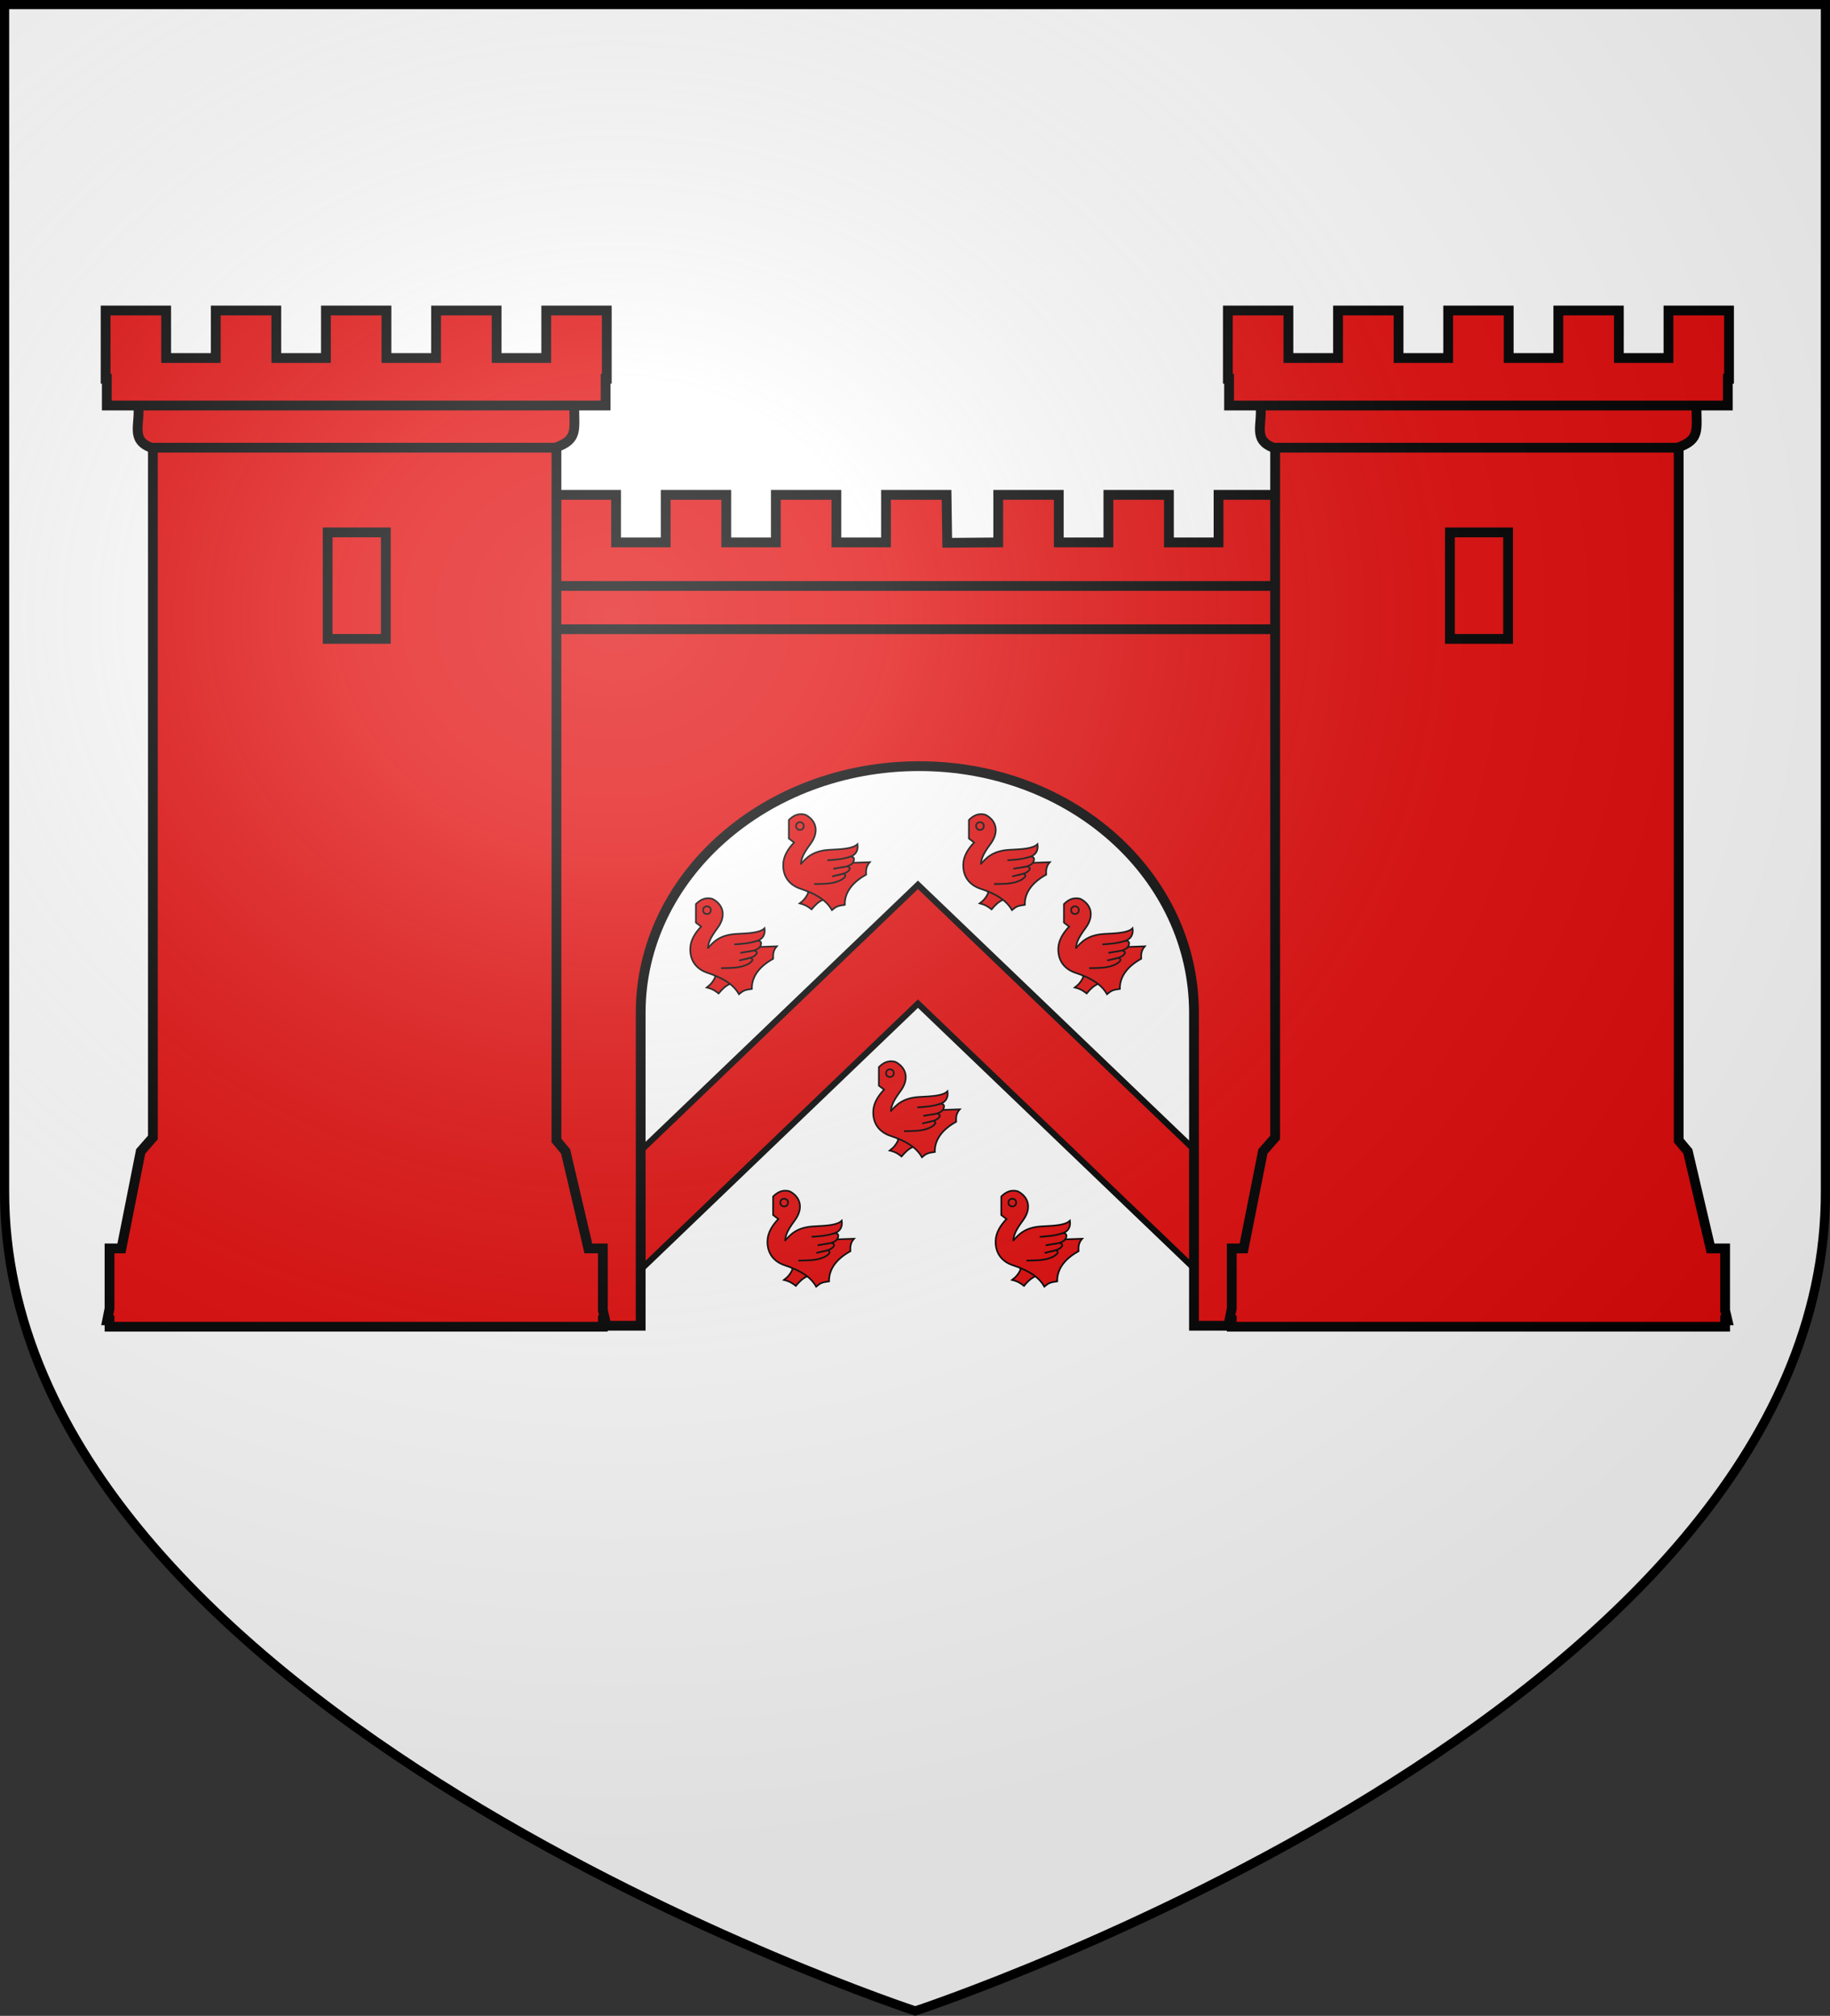 <?xml version="1.0" encoding="UTF-8" standalone="no"?>
<!-- Created with Inkscape (http://www.inkscape.org/) -->

<svg
   xmlns:dc="http://purl.org/dc/elements/1.1/"
   xmlns:cc="http://creativecommons.org/ns#"
   xmlns:rdf="http://www.w3.org/1999/02/22-rdf-syntax-ns#"
   xmlns:svg="http://www.w3.org/2000/svg"
   xmlns="http://www.w3.org/2000/svg"
   xmlns:xlink="http://www.w3.org/1999/xlink"
   version="1.0"
   width="600.001"
   height="660.906"
   id="svg2">
  <rect width="100%" height="100%" fill="#333333" stroke="none"/>
  <title
     id="title2995">Blason de la commune de Villemoyenne (10 - Aube)</title>
  <defs
     id="defs6">
    <linearGradient
       id="linearGradient2893">
      <stop
         id="stop2895"
         style="stop-color:#ffffff;stop-opacity:0.314"
         offset="0" />
      <stop
         id="stop2897"
         style="stop-color:#ffffff;stop-opacity:0.251"
         offset="0.19" />
      <stop
         id="stop2901"
         style="stop-color:#6b6b6b;stop-opacity:0.125"
         offset="0.6" />
      <stop
         id="stop2899"
         style="stop-color:#000000;stop-opacity:0.125"
         offset="1" />
    </linearGradient>
    <radialGradient
       cx="276.81"
       cy="187.125"
       r="300"
       fx="276.81"
       fy="187.125"
       id="radialGradient11919"
       xlink:href="#linearGradient2893"
       gradientUnits="userSpaceOnUse"
       gradientTransform="matrix(1.553,0,0,1.352,-228.181,-52.154)" />
  </defs>
  <g
     transform="translate(-0.75,0.812)"
     id="layer1"
     style="display:inline">
    <path
       d="m 300.464,658.999 c 0,0 299.024,-100.009 298.68,-269.463 l 0.611,-389.361 -598.749,0 0,389.564 C 1.073,560.061 300.464,658.999 300.464,658.999 z"
       id="path3664"
       style="fill:#ffffff;fill-opacity:1;stroke:none;display:inline" />
  </g>
  <g
     transform="translate(-0.75,0.812)"
     id="layer2"
     style="display:inline">
    <g
       transform="matrix(0.81,0,0,0.81,7.859,-410.792)"
       id="g6475">
      <g
         transform="translate(62.857,493.791)"
         id="g6477"
         style="display:inline">
        <g
           id="g5810" />
        <g
           id="g6515">
          <rect
             width="600"
             height="660"
             x="0"
             y="3.375078e-14"
             id="rect4923"
             style="fill:none;stroke:none;display:inline" />
        </g>
      </g>
      <rect
         width="0"
         height="45.714"
         x="314.286"
         y="686.648"
         id="rect4632"
         style="fill:#ff0000;fill-opacity:1;stroke-width:5.394;stroke-miterlimit:4;stroke-dasharray:none" />
    </g>
    <g
       transform="matrix(0.204,0,0,0.204,225.299,225.889)"
       id="layer1-0"
       style="stroke-width:9.809;stroke-miterlimit:4;stroke-dasharray:none">
      <path
         d="M 374.583,310.76 C 280.996,400.62 24.456,646.465 -69.141,736.315 L -68.494,926.846 374.583,501.728 816.887,925.7 816.262,734.075 C 722.865,644.421 467.971,400.423 374.583,310.76 z"
         id="path3095"
         style="fill:#e20909;stroke:#000000;stroke-width:9.809;stroke-miterlimit:4;stroke-dasharray:none;display:inline" />
    </g>
    <path
       d="m 311.326,177.155 16.714,-0.138 0,-15.581 19.851,0 0,15.581 16.266,0 0,-15.581 19.851,0 0,15.581 16.266,0 0,-15.581 19.851,0 0,15.581 16.266,0 0,-15.581 19.851,0 0,22.371 -0.387,0 0,8.784 -308.68,0 0,-8.784 -0.395,0 0,-22.371 19.851,0 0,15.581 16.266,0 0,-15.581 19.851,0 0,15.581 16.266,0 0,-15.581 19.851,0 0,15.581 16.266,0 0,-15.581 19.851,0 0,15.581 16.266,0 0,-15.581 19.851,0 0.23,15.719 z"
       id="path4244"
       style="fill:#e20909;fill-opacity:1;stroke:#000000;stroke-width:3.209;stroke-miterlimit:4;stroke-opacity:1;stroke-dasharray:none" />
    <path
       d="m 155.562,195.625 0,239.031 54.5,0 0,-102.625 c 0,-44.628 40.982,-80.844 91.281,-80.844 50.3,0 90.125,36.215 90.125,80.844 l 0,102.625 54.469,0 0,-239.031 -290.375,0 z"
       transform="translate(0.75,-0.812)"
       id="rect4299"
       style="fill:#e20909;fill-opacity:1;stroke:#000000;stroke-width:3.209;stroke-miterlimit:4;stroke-opacity:1;stroke-dasharray:none" />
    <path
       d="m 165.353,191.303 272.41,0 c -0.221,8.131 1.591,11.453 -6.275,14.192 l -261.821,0 c -7.016,-2.643 -3.381,-7.722 -4.314,-14.192 z"
       id="path4242"
       style="fill:#e20909;fill-opacity:1;stroke:#000000;stroke-width:3.209;stroke-miterlimit:4;stroke-opacity:1;stroke-dasharray:none" />
    <path
       d="m 50.878,129.125 0,242.994 -4.001,4.576 -6.314,31.799 -3.907,0 0,19.715 -0.766,3.863 0.766,0 0,2.096 161.76,0 0,-2.096 0.766,0 -0.766,-3.261 0,-20.318 -4.767,0 -7.455,-31.799 -3.001,-3.59 0,-243.98 -132.315,0 z"
       id="rect6802"
       style="fill:#e20909;fill-opacity:1;stroke:#000000;stroke-width:3.209;stroke-miterlimit:4;stroke-opacity:1;stroke-dasharray:none" />
    <path
       d="m 46.009,131.78 143.052,0 c -0.221,8.131 1.591,11.453 -6.275,14.192 l -132.464,0 c -7.016,-2.643 -3.381,-7.722 -4.314,-14.192 z"
       id="rect6805"
       style="fill:#e20909;fill-opacity:1;stroke:#000000;stroke-width:3.209;stroke-miterlimit:4;stroke-opacity:1;stroke-dasharray:none" />
    <path
       d="m 35.377,100.988 0,22.371 0.395,0 0,8.784 163.536,0 0,-8.784 0.387,0 0,-22.371 -19.851,0 0,15.581 -16.266,0 0,-15.581 -19.851,0 0,15.581 -16.266,0 0,-15.581 -19.851,0 0,15.581 -16.266,0 0,-15.581 -19.851,0 0,15.581 -16.266,0 0,-15.581 -19.851,0 z"
       id="rect6807"
       style="fill:#e20909;fill-opacity:1;stroke:#000000;stroke-width:3.209;stroke-miterlimit:4;stroke-opacity:1;stroke-dasharray:none" />
    <path
       d="m 108.186,173.739 0,34.919 19.072,0 0,-34.919 -19.072,0 z"
       id="path2465"
       style="fill:#e20909;fill-opacity:1;stroke:#000000;stroke-width:3.209;stroke-miterlimit:4;stroke-opacity:1;stroke-dasharray:none" />
    <path
       d="m 418.827,129.125 0,242.994 -4.001,4.576 -6.314,31.799 -3.907,0 0,19.715 -0.766,3.863 0.766,0 0,2.096 161.76,0 0,-2.096 0.766,0 -0.766,-3.261 0,-20.318 -4.767,0 -7.455,-31.799 -3.001,-3.59 0,-243.98 -132.315,0 z"
       id="path4222"
       style="fill:#e20909;fill-opacity:1;stroke:#000000;stroke-width:3.209;stroke-miterlimit:4;stroke-opacity:1;stroke-dasharray:none" />
    <path
       d="m 413.959,131.78 143.052,0 c -0.221,8.131 1.591,11.453 -6.275,14.192 l -132.464,0 c -7.016,-2.643 -3.381,-7.722 -4.314,-14.192 z"
       id="path4224"
       style="fill:#e20909;fill-opacity:1;stroke:#000000;stroke-width:3.209;stroke-miterlimit:4;stroke-opacity:1;stroke-dasharray:none" />
    <path
       d="m 403.326,100.988 0,22.371 0.395,0 0,8.784 163.536,0 0,-8.784 0.387,0 0,-22.371 -19.851,0 0,15.581 -16.266,0 0,-15.581 -19.851,0 0,15.581 -16.266,0 0,-15.581 -19.851,0 0,15.581 -16.266,0 0,-15.581 -19.851,0 0,15.581 -16.266,0 0,-15.581 -19.851,0 z"
       id="path4226"
       style="fill:#e20909;fill-opacity:1;stroke:#000000;stroke-width:3.209;stroke-miterlimit:4;stroke-opacity:1;stroke-dasharray:none" />
    <path
       d="m 476.136,173.739 0,34.919 19.072,0 0,-34.919 -19.072,0 z"
       id="path4230"
       style="fill:#e20909;fill-opacity:1;stroke:#000000;stroke-width:3.209;stroke-miterlimit:4;stroke-opacity:1;stroke-dasharray:none" />
    <g
       transform="matrix(0.653,0,0,0.897,213.766,-267.737)"
       id="g19746"
       style="fill:#e20909;stroke:#000000;stroke-width:3.576;stroke-miterlimit:4;stroke-opacity:1;stroke-dasharray:none">
      <g
         transform="matrix(0.817,0,0,0.403,-355.509,132.345)"
         id="g19733"
         style="fill:#e20909;stroke:#000000;stroke-width:6.228;stroke-miterlimit:4;stroke-opacity:1;stroke-dasharray:none">
        <g
           id="g19735"
           style="fill:#e20909;stroke:#000000;stroke-width:6.228;stroke-miterlimit:4;stroke-opacity:1;stroke-dasharray:none">
          <g
             transform="matrix(0.9,0.018,-0.018,0.9,480.778,-119.927)"
             id="g7194"
             style="fill:#e20909;stroke:#000000;stroke-width:6.92;stroke-miterlimit:4;stroke-opacity:1;stroke-dasharray:none" />
        </g>
        <g
           id="g19740"
           style="fill:#e20909;stroke:#000000;stroke-width:6.228;stroke-miterlimit:4;stroke-opacity:1;stroke-dasharray:none" />
        <g
           id="g19742"
           style="fill:#e20909;stroke:#000000;stroke-width:6.228;stroke-miterlimit:4;stroke-opacity:1;stroke-dasharray:none" />
        <g
           id="g19744"
           style="fill:#e20909;stroke:#000000;stroke-width:6.228;stroke-miterlimit:4;stroke-opacity:1;stroke-dasharray:none" />
      </g>
    </g>
    <use
       transform="translate(365.83,2.923)"
       id="use19756"
       style="fill:#e20909;stroke:#000000;stroke-width:2.296;stroke-miterlimit:4;stroke-opacity:1;stroke-dasharray:none"
       x="0"
       y="0"
       width="600"
       height="660"
       xlink:href="#g19746" />
    <g
       transform="matrix(0.181,0,0,0.181,226.203,293.067)"
       id="g3366"
       style="fill:#e20909;stroke:#000000;stroke-width:3;display:inline">
      <path
         d="m 51,143.5 c -3.7,10.2 -9.6,16.6 -16.3,21.6 11,2.7 16.2,6.7 21.4,10.8 6.1,-7.3 12.5,-14.1 21.6,-17.7 l 0,-14.4 -27,0 z"
         id="path3368"
         style="fill:#e20909;stroke:#000000" />
      <path
         d="M 15,14 C 19.1,9.9 23.11,7 27.4,5.3 34.5,2.3 43,3.4 46.4,5.3 66.8,17 68.6,37.7 54.4,57 40.1,76.3 38,83.8 36.9,92.7 c 39.3,0 79.5,-0.3 124.6,-2.2 -6.2,7 -7,13.7 -6.6,22.6 -22.6,12.4 -39.2,30.7 -38.6,54.6 -12.3,1.8 -14.7,2.3 -23.34,9.5 -9.8,-17.4 -28.1,-29.2 -56.8,-38.6 -17.7,-5.8 -32.2,-19.8 -31.4,-44.4 0.5,-15 9,-28.3 19.7,-39.4 l -9.5,-7.3 z"
         id="path3370"
         style="fill:#e20909;stroke:#000000" />
      <circle
         cx="35"
         cy="25"
         r="7"
         id="circle3372"
         style="fill:#e20909;stroke:#000000" />
      <path
         d="M 36.1,94.5 C 46.2,83 57.79,69.6 89.1,68 c 20.6,-1.1 41.8,-1.7 50.2,-10.2 1.6,11.3 -2.9,19.2 -13.1,22.8 -13.9,4.4 -27.3,5.6 -41.5,6.4 12.9,-1.3 23.9,-0.8 41.5,-6.6 10.3,-0.2 7.1,9 2.9,13.2 -9.5,7.2 -22.3,5.9 -33.5,8.8 l 24.8,-4.3 c 8.1,2.3 5,5.9 1.4,9.3 -7,5.1 -18.6,6.2 -28.4,8.8 l 20.3,-4.9 c 7.2,2.9 2.5,7 -2.8,10.6 -15.6,8.9 -33.7,7.6 -50.3,8.2"
         id="path3374"
         style="fill:#e20909;stroke:#000000" />
    </g>
    <g
       id="g4010">
      <g
         transform="matrix(0.181,0,0,0.181,256.68,265.492)"
         id="g3417"
         style="fill:#e20909;stroke:#000000;stroke-width:3;display:inline">
        <path
           d="m 51,143.5 c -3.7,10.2 -9.6,16.6 -16.3,21.6 11,2.7 16.2,6.7 21.4,10.8 6.1,-7.3 12.5,-14.1 21.6,-17.7 l 0,-14.4 -27,0 z"
           id="path3419"
           style="fill:#e20909;stroke:#000000" />
        <path
           d="M 15,14 C 19.1,9.9 23.11,7 27.4,5.3 34.5,2.3 43,3.4 46.4,5.3 66.8,17 68.6,37.7 54.4,57 40.1,76.3 38,83.8 36.9,92.7 c 39.3,0 79.5,-0.3 124.6,-2.2 -6.2,7 -7,13.7 -6.6,22.6 -22.6,12.4 -39.2,30.7 -38.6,54.6 -12.3,1.8 -14.7,2.3 -23.34,9.5 -9.8,-17.4 -28.1,-29.2 -56.8,-38.6 -17.7,-5.8 -32.2,-19.8 -31.4,-44.4 0.5,-15 9,-28.3 19.7,-39.4 l -9.5,-7.3 z"
           id="path3421"
           style="fill:#e20909;stroke:#000000" />
        <circle
           cx="35"
           cy="25"
           r="7"
           id="circle3423"
           style="fill:#e20909;stroke:#000000" />
        <path
           d="M 36.1,94.5 C 46.2,83 57.79,69.6 89.1,68 c 20.6,-1.1 41.8,-1.7 50.2,-10.2 1.6,11.3 -2.9,19.2 -13.1,22.8 -13.9,4.4 -27.3,5.6 -41.5,6.4 12.9,-1.3 23.9,-0.8 41.5,-6.6 10.3,-0.2 7.1,9 2.9,13.2 -9.5,7.2 -22.3,5.9 -33.5,8.8 l 24.8,-4.3 c 8.1,2.3 5,5.9 1.4,9.3 -7,5.1 -18.6,6.2 -28.4,8.8 l 20.3,-4.9 c 7.2,2.9 2.5,7 -2.8,10.6 -15.6,8.9 -33.7,7.6 -50.3,8.2"
           id="path3425"
           style="fill:#e20909;stroke:#000000" />
      </g>
      <g
         transform="matrix(0.181,0,0,0.181,315.709,265.492)"
         id="g3427"
         style="fill:#e20909;stroke:#000000;stroke-width:3;display:inline">
        <path
           d="m 51,143.5 c -3.7,10.2 -9.6,16.6 -16.3,21.6 11,2.7 16.2,6.7 21.4,10.8 6.1,-7.3 12.5,-14.1 21.6,-17.7 l 0,-14.4 -27,0 z"
           id="path3429"
           style="fill:#e20909;stroke:#000000" />
        <path
           d="M 15,14 C 19.1,9.9 23.11,7 27.4,5.3 34.5,2.3 43,3.4 46.4,5.3 66.8,17 68.6,37.7 54.4,57 40.1,76.3 38,83.8 36.9,92.7 c 39.3,0 79.5,-0.3 124.6,-2.2 -6.2,7 -7,13.7 -6.6,22.6 -22.6,12.4 -39.2,30.7 -38.6,54.6 -12.3,1.8 -14.7,2.3 -23.34,9.5 -9.8,-17.4 -28.1,-29.2 -56.8,-38.6 -17.7,-5.8 -32.2,-19.8 -31.4,-44.4 0.5,-15 9,-28.3 19.7,-39.4 l -9.5,-7.3 z"
           id="path3431"
           style="fill:#e20909;stroke:#000000" />
        <circle
           cx="35"
           cy="25"
           r="7"
           id="circle3433"
           style="fill:#e20909;stroke:#000000" />
        <path
           d="M 36.1,94.5 C 46.2,83 57.79,69.6 89.1,68 c 20.6,-1.1 41.8,-1.7 50.2,-10.2 1.6,11.3 -2.9,19.2 -13.1,22.8 -13.9,4.4 -27.3,5.6 -41.5,6.4 12.9,-1.3 23.9,-0.8 41.5,-6.6 10.3,-0.2 7.1,9 2.9,13.2 -9.5,7.2 -22.3,5.9 -33.5,8.8 l 24.8,-4.3 c 8.1,2.3 5,5.9 1.4,9.3 -7,5.1 -18.6,6.2 -28.4,8.8 l 20.3,-4.9 c 7.2,2.9 2.5,7 -2.8,10.6 -15.6,8.9 -33.7,7.6 -50.3,8.2"
           id="path3435"
           style="fill:#e20909;stroke:#000000" />
      </g>
    </g>
    <g
       transform="matrix(0.181,0,0,0.181,346.873,293.067)"
       id="g3437"
       style="fill:#e20909;stroke:#000000;stroke-width:3;display:inline">
      <path
         d="m 51,143.5 c -3.7,10.2 -9.6,16.6 -16.3,21.6 11,2.7 16.2,6.7 21.4,10.8 6.1,-7.3 12.5,-14.1 21.6,-17.7 l 0,-14.4 -27,0 z"
         id="path3439"
         style="fill:#e20909;stroke:#000000" />
      <path
         d="M 15,14 C 19.1,9.9 23.11,7 27.4,5.3 34.5,2.3 43,3.4 46.4,5.3 66.8,17 68.6,37.7 54.4,57 40.1,76.3 38,83.8 36.9,92.7 c 39.3,0 79.5,-0.3 124.6,-2.2 -6.2,7 -7,13.7 -6.6,22.6 -22.6,12.4 -39.2,30.7 -38.6,54.6 -12.3,1.8 -14.7,2.3 -23.34,9.5 -9.8,-17.4 -28.1,-29.2 -56.8,-38.6 -17.7,-5.8 -32.2,-19.8 -31.4,-44.4 0.5,-15 9,-28.3 19.7,-39.4 l -9.5,-7.3 z"
         id="path3441"
         style="fill:#e20909;stroke:#000000" />
      <circle
         cx="35"
         cy="25"
         r="7"
         id="circle3443"
         style="fill:#e20909;stroke:#000000" />
      <path
         d="M 36.1,94.5 C 46.2,83 57.79,69.6 89.1,68 c 20.6,-1.1 41.8,-1.7 50.2,-10.2 1.6,11.3 -2.9,19.2 -13.1,22.8 -13.9,4.4 -27.3,5.6 -41.5,6.4 12.9,-1.3 23.9,-0.8 41.5,-6.6 10.3,-0.2 7.1,9 2.9,13.2 -9.5,7.2 -22.3,5.9 -33.5,8.8 l 24.8,-4.3 c 8.1,2.3 5,5.9 1.4,9.3 -7,5.1 -18.6,6.2 -28.4,8.8 l 20.3,-4.9 c 7.2,2.9 2.5,7 -2.8,10.6 -15.6,8.9 -33.7,7.6 -50.3,8.2"
         id="path3445"
         style="fill:#e20909;stroke:#000000" />
    </g>
    <g
       transform="matrix(0.181,0,0,0.181,286.195,346.513)"
       id="g3447"
       style="fill:#e20909;stroke:#000000;stroke-width:3;display:inline">
      <path
         d="m 51,143.5 c -3.7,10.2 -9.6,16.6 -16.3,21.6 11,2.7 16.2,6.7 21.4,10.8 6.1,-7.3 12.5,-14.1 21.6,-17.7 l 0,-14.4 -27,0 z"
         id="path3449"
         style="fill:#e20909;stroke:#000000" />
      <path
         d="M 15,14 C 19.1,9.9 23.11,7 27.4,5.3 34.5,2.3 43,3.4 46.4,5.3 66.8,17 68.6,37.7 54.4,57 40.1,76.3 38,83.8 36.9,92.7 c 39.3,0 79.5,-0.3 124.6,-2.2 -6.2,7 -7,13.7 -6.6,22.6 -22.6,12.4 -39.2,30.7 -38.6,54.6 -12.3,1.8 -14.7,2.3 -23.34,9.5 -9.8,-17.4 -28.1,-29.2 -56.8,-38.6 -17.7,-5.8 -32.2,-19.8 -31.4,-44.4 0.5,-15 9,-28.3 19.7,-39.4 l -9.5,-7.3 z"
         id="path3451"
         style="fill:#e20909;stroke:#000000" />
      <circle
         cx="35"
         cy="25"
         r="7"
         id="circle3453"
         style="fill:#e20909;stroke:#000000" />
      <path
         d="M 36.1,94.5 C 46.2,83 57.79,69.6 89.1,68 c 20.6,-1.1 41.8,-1.7 50.2,-10.2 1.6,11.3 -2.9,19.2 -13.1,22.8 -13.9,4.4 -27.3,5.6 -41.5,6.4 12.9,-1.3 23.9,-0.8 41.5,-6.6 10.3,-0.2 7.1,9 2.9,13.2 -9.5,7.2 -22.3,5.9 -33.5,8.8 l 24.8,-4.3 c 8.1,2.3 5,5.9 1.4,9.3 -7,5.1 -18.6,6.2 -28.4,8.8 l 20.3,-4.9 c 7.2,2.9 2.5,7 -2.8,10.6 -15.6,8.9 -33.7,7.6 -50.3,8.2"
         id="path3455"
         style="fill:#e20909;stroke:#000000" />
    </g>
    <g
       transform="matrix(0.181,0,0,0.181,251.518,388.943)"
       id="g3457"
       style="fill:#e20909;stroke:#000000;stroke-width:3;display:inline">
      <path
         d="m 51,143.5 c -3.7,10.2 -9.6,16.6 -16.3,21.6 11,2.7 16.2,6.7 21.4,10.8 6.1,-7.3 12.5,-14.1 21.6,-17.7 l 0,-14.4 -27,0 z"
         id="path3459"
         style="fill:#e20909;stroke:#000000" />
      <path
         d="M 15,14 C 19.1,9.9 23.11,7 27.4,5.3 34.5,2.3 43,3.4 46.4,5.3 66.8,17 68.6,37.7 54.4,57 40.1,76.3 38,83.8 36.9,92.7 c 39.3,0 79.5,-0.3 124.6,-2.2 -6.2,7 -7,13.7 -6.6,22.6 -22.6,12.4 -39.2,30.7 -38.6,54.6 -12.3,1.8 -14.7,2.3 -23.34,9.5 -9.8,-17.4 -28.1,-29.2 -56.8,-38.6 -17.7,-5.8 -32.2,-19.8 -31.4,-44.4 0.5,-15 9,-28.3 19.7,-39.4 l -9.5,-7.3 z"
         id="path3461"
         style="fill:#e20909;stroke:#000000" />
      <circle
         cx="35"
         cy="25"
         r="7"
         id="circle3463"
         style="fill:#e20909;stroke:#000000" />
      <path
         d="M 36.1,94.5 C 46.2,83 57.79,69.6 89.1,68 c 20.6,-1.1 41.8,-1.7 50.2,-10.2 1.6,11.3 -2.9,19.2 -13.1,22.8 -13.9,4.4 -27.3,5.6 -41.5,6.4 12.9,-1.3 23.9,-0.8 41.5,-6.6 10.3,-0.2 7.1,9 2.9,13.2 -9.5,7.2 -22.3,5.9 -33.5,8.8 l 24.8,-4.3 c 8.1,2.3 5,5.9 1.4,9.3 -7,5.1 -18.6,6.2 -28.4,8.8 l 20.3,-4.9 c 7.2,2.9 2.5,7 -2.8,10.6 -15.6,8.9 -33.7,7.6 -50.3,8.2"
         id="path3465"
         style="fill:#e20909;stroke:#000000" />
    </g>
    <g
       transform="matrix(0.181,0,0,0.181,326.324,388.943)"
       id="g3467"
       style="fill:#e20909;stroke:#000000;stroke-width:3;display:inline">
      <path
         d="m 51,143.5 c -3.7,10.2 -9.6,16.6 -16.3,21.6 11,2.7 16.2,6.7 21.4,10.8 6.1,-7.3 12.5,-14.1 21.6,-17.7 l 0,-14.4 -27,0 z"
         id="path3469"
         style="fill:#e20909;stroke:#000000" />
      <path
         d="M 15,14 C 19.1,9.9 23.11,7 27.4,5.3 34.5,2.3 43,3.4 46.4,5.3 66.8,17 68.6,37.7 54.4,57 40.1,76.3 38,83.8 36.9,92.7 c 39.3,0 79.5,-0.3 124.6,-2.2 -6.2,7 -7,13.7 -6.6,22.6 -22.6,12.4 -39.2,30.7 -38.6,54.6 -12.3,1.8 -14.7,2.3 -23.34,9.5 -9.8,-17.4 -28.1,-29.2 -56.8,-38.6 -17.7,-5.8 -32.2,-19.8 -31.4,-44.4 0.5,-15 9,-28.3 19.7,-39.4 l -9.5,-7.3 z"
         id="path3471"
         style="fill:#e20909;stroke:#000000" />
      <circle
         cx="35"
         cy="25"
         r="7"
         id="circle3473"
         style="fill:#e20909;stroke:#000000" />
      <path
         d="M 36.1,94.5 C 46.2,83 57.79,69.6 89.1,68 c 20.6,-1.1 41.8,-1.7 50.2,-10.2 1.6,11.3 -2.9,19.2 -13.1,22.8 -13.9,4.4 -27.3,5.6 -41.5,6.4 12.9,-1.3 23.9,-0.8 41.5,-6.6 10.3,-0.2 7.1,9 2.9,13.2 -9.5,7.2 -22.3,5.9 -33.5,8.8 l 24.8,-4.3 c 8.1,2.3 5,5.9 1.4,9.3 -7,5.1 -18.6,6.2 -28.4,8.8 l 20.3,-4.9 c 7.2,2.9 2.5,7 -2.8,10.6 -15.6,8.9 -33.7,7.6 -50.3,8.2"
         id="path3475"
         style="fill:#e20909;stroke:#000000" />
    </g>
  </g>
  <g
     transform="translate(-0.75,0.812)"
     id="layer3"
     style="display:inline">
    <path
       d="M 1.62,0.676 1.501,389.894 C 1.644,472.7 72.133,533.682 103.971,556.06 c 31.838,22.378 76.712,51.347 104.751,64.912 28.039,13.565 64.855,28.949 91.519,37.526 30.203,-9.612 50.445,-18.948 82.589,-34.263 32.145,-15.315 75.226,-39.758 117.715,-70.917 42.49,-31.159 98.198,-89.782 98.702,-163.948 l -1.43,-388.694 -596.198,0 z"
       id="path2875"
       style="fill:url(#radialGradient11919);fill-opacity:1;fill-rule:evenodd;stroke:none" />
  </g>
  <g
     transform="translate(-0.75,0.812)"
     id="layer4"
     style="display:inline">
    <path
       d="m 300.832,658.497 c 0,0 299.096,-98.45 298.414,-268.835 l 0,-388.985 -596.993,0 0,388.985 C 2.011,560.333 300.832,658.497 300.832,658.497 z"
       id="path2440-1"
       style="fill:none;stroke:#000000;stroke-width:3.006;stroke-linecap:square;stroke-linejoin:miter;stroke-miterlimit:4;stroke-opacity:1;stroke-dasharray:none;display:inline" />
  </g>
</svg>
